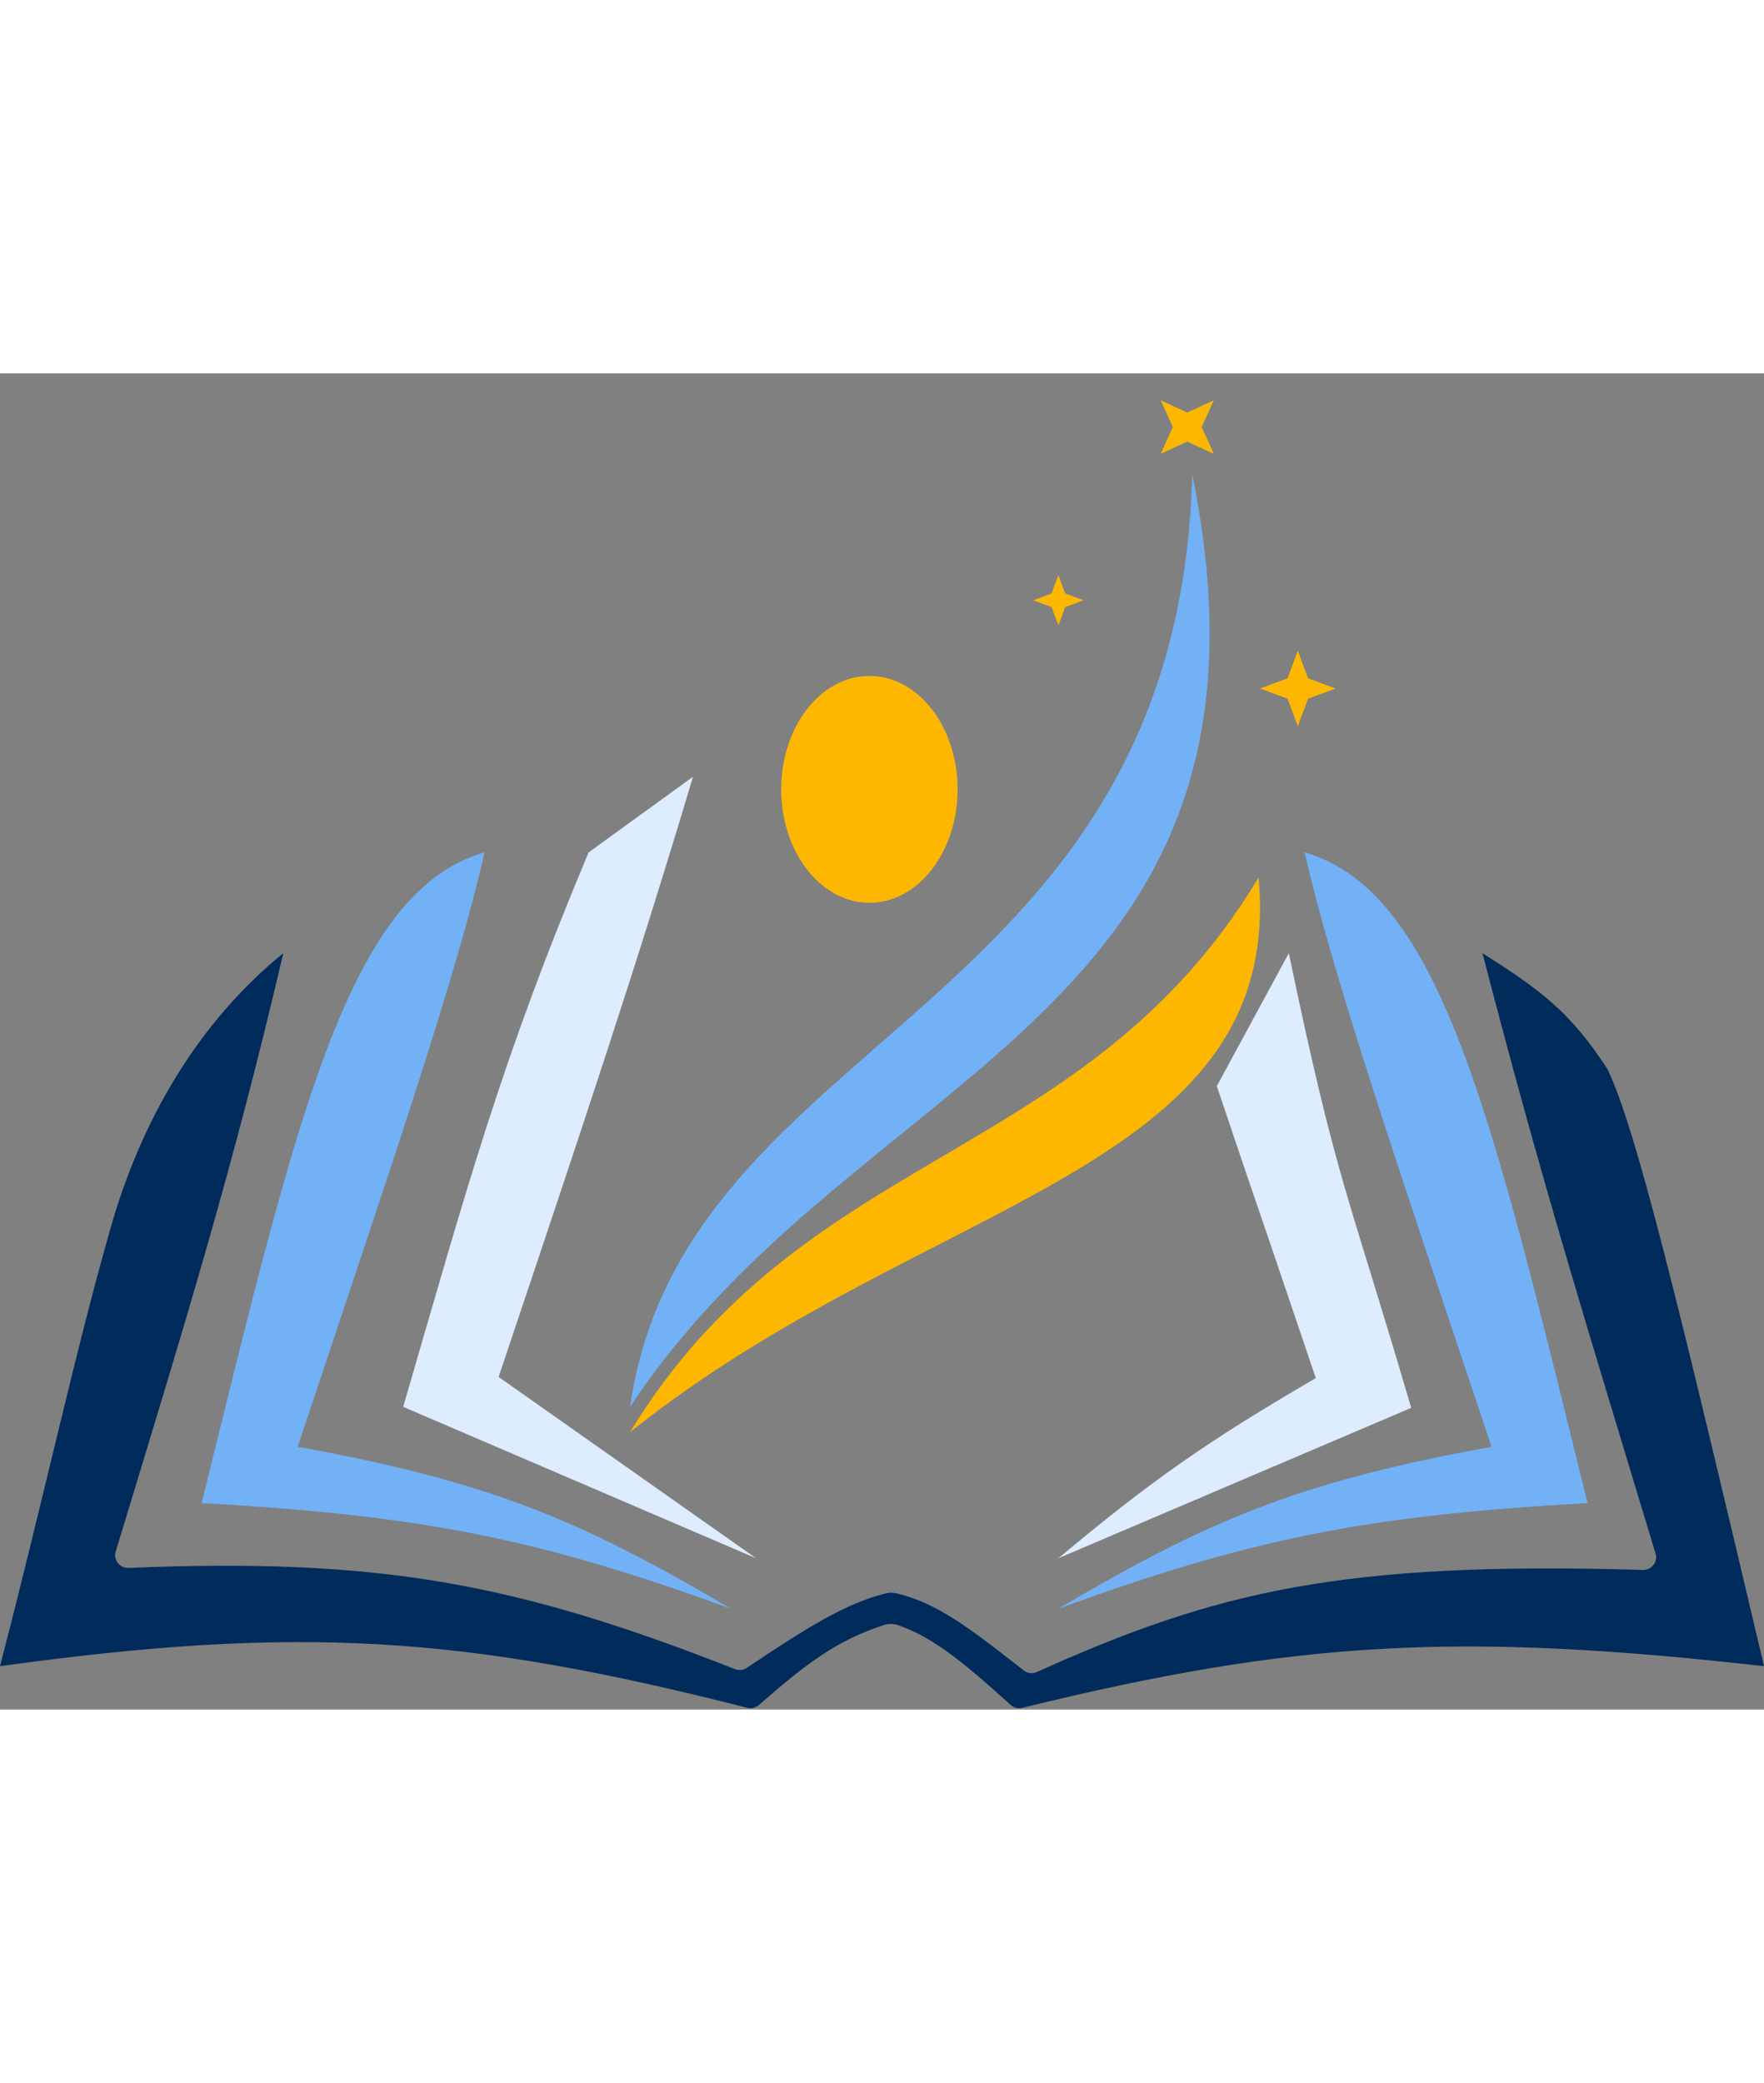 <svg xmlns="http://www.w3.org/2000/svg" width="366" height="432" viewBox="0 0 70 53" fill="none">
    <rect x="0" y="0" width="70" height="53" fill="#808080" stroke="none"/>
    <path d="M16 40.995L30 47L19.786 39.809C23.289 29.376 25.236 23.565 27.5 16L23.357 19.002C19.86 27.331 18.541 32.268 16 40.995Z"
          fill="#DDEDFF"/>
    <path d="M56 41.035L42 47C45.624 43.97 47.847 42.397 52.214 39.855C48.711 29.491 50.786 35.694 48.286 28.272L51.143 23C53.071 32.225 53.459 32.364 56 41.035Z"
          fill="#DDEDFF"/>
    <path d="M8 44.814C16.948 45.307 21.508 46.282 29 49C23.093 45.517 19.455 43.959 11.812 42.581C15.762 30.778 18.157 23.72 19.228 19C13.758 20.565 11.744 29.707 8 44.814Z"
          fill="#72B1F6"/>
    <path d="M63 44.814C54.052 45.307 49.492 46.282 42 49C47.907 45.517 51.545 43.959 59.188 42.581C55.238 30.778 52.843 23.72 51.772 19C57.242 20.565 59.256 29.707 63 44.814Z"
          fill="#72B1F6"/>
    <path d="M0 51.282C1.756 44.533 2.98 38.814 4.406 33.84C5.61 29.635 7.847 25.757 11.242 23C9.253 31.48 7.517 37.121 4.591 46.735C4.49 47.066 4.749 47.398 5.095 47.384C15.1 46.974 20.488 47.991 29.167 51.399C29.32 51.459 29.496 51.441 29.633 51.35C32.229 49.61 33.624 48.779 35.148 48.395C35.283 48.361 35.424 48.359 35.56 48.39C37.181 48.768 38.459 49.763 40.494 51.348L40.63 51.454C40.776 51.568 40.976 51.59 41.146 51.514C48.227 48.321 53.233 47.109 65.197 47.465C65.539 47.475 65.796 47.145 65.697 46.817C62.924 37.632 61.23 32.258 58.828 23C61.106 24.44 62.31 25.322 63.778 27.582C64.917 29.904 66.65 37.08 70 51.282C57.971 49.925 51.468 50.254 40.566 52.935C40.403 52.975 40.229 52.932 40.105 52.819C38.016 50.922 36.918 50.104 35.641 49.657C35.455 49.592 35.252 49.593 35.065 49.654C33.198 50.266 32.03 51.151 30.108 52.827C29.983 52.935 29.811 52.975 29.651 52.934C18.337 50.047 11.802 49.653 0 51.282Z"
          fill="#002B5B"/>
    <path d="M25 42C36.702 32.631 50.996 31.729 49.945 20C43.078 31.392 31.937 30.618 25 42Z" fill="#FEB700"/>
    <path d="M25 41C33.975 27.418 51.7 25.677 47.313 4C46.738 25.535 27.157 26.075 25 41Z" fill="#72B1F6"/>
    <path d="M42 8L42.27 8.73L43 9L42.27 9.27L42 10L41.73 9.27L41 9L41.73 8.73L42 8Z"
          fill="#FEB700"/>
    <path d="M46.056 1.065L47.113 1.554L48.17 1.065L47.684 2.13L48.17 3.194L47.113 2.705L46.056 3.194L46.542 2.13L46.056 1.065Z"
          fill="#FEB700"/>
    <path d="M51.5 11L51.905 12.095L53 12.5L51.905 12.905L51.5 14L51.095 12.905L50 12.5L51.095 12.095L51.5 11Z"
          fill="#FEB700"/>
    <ellipse cx="34.5" cy="16.5" rx="3.5" ry="4.5" fill="#FEB700"/>
</svg>